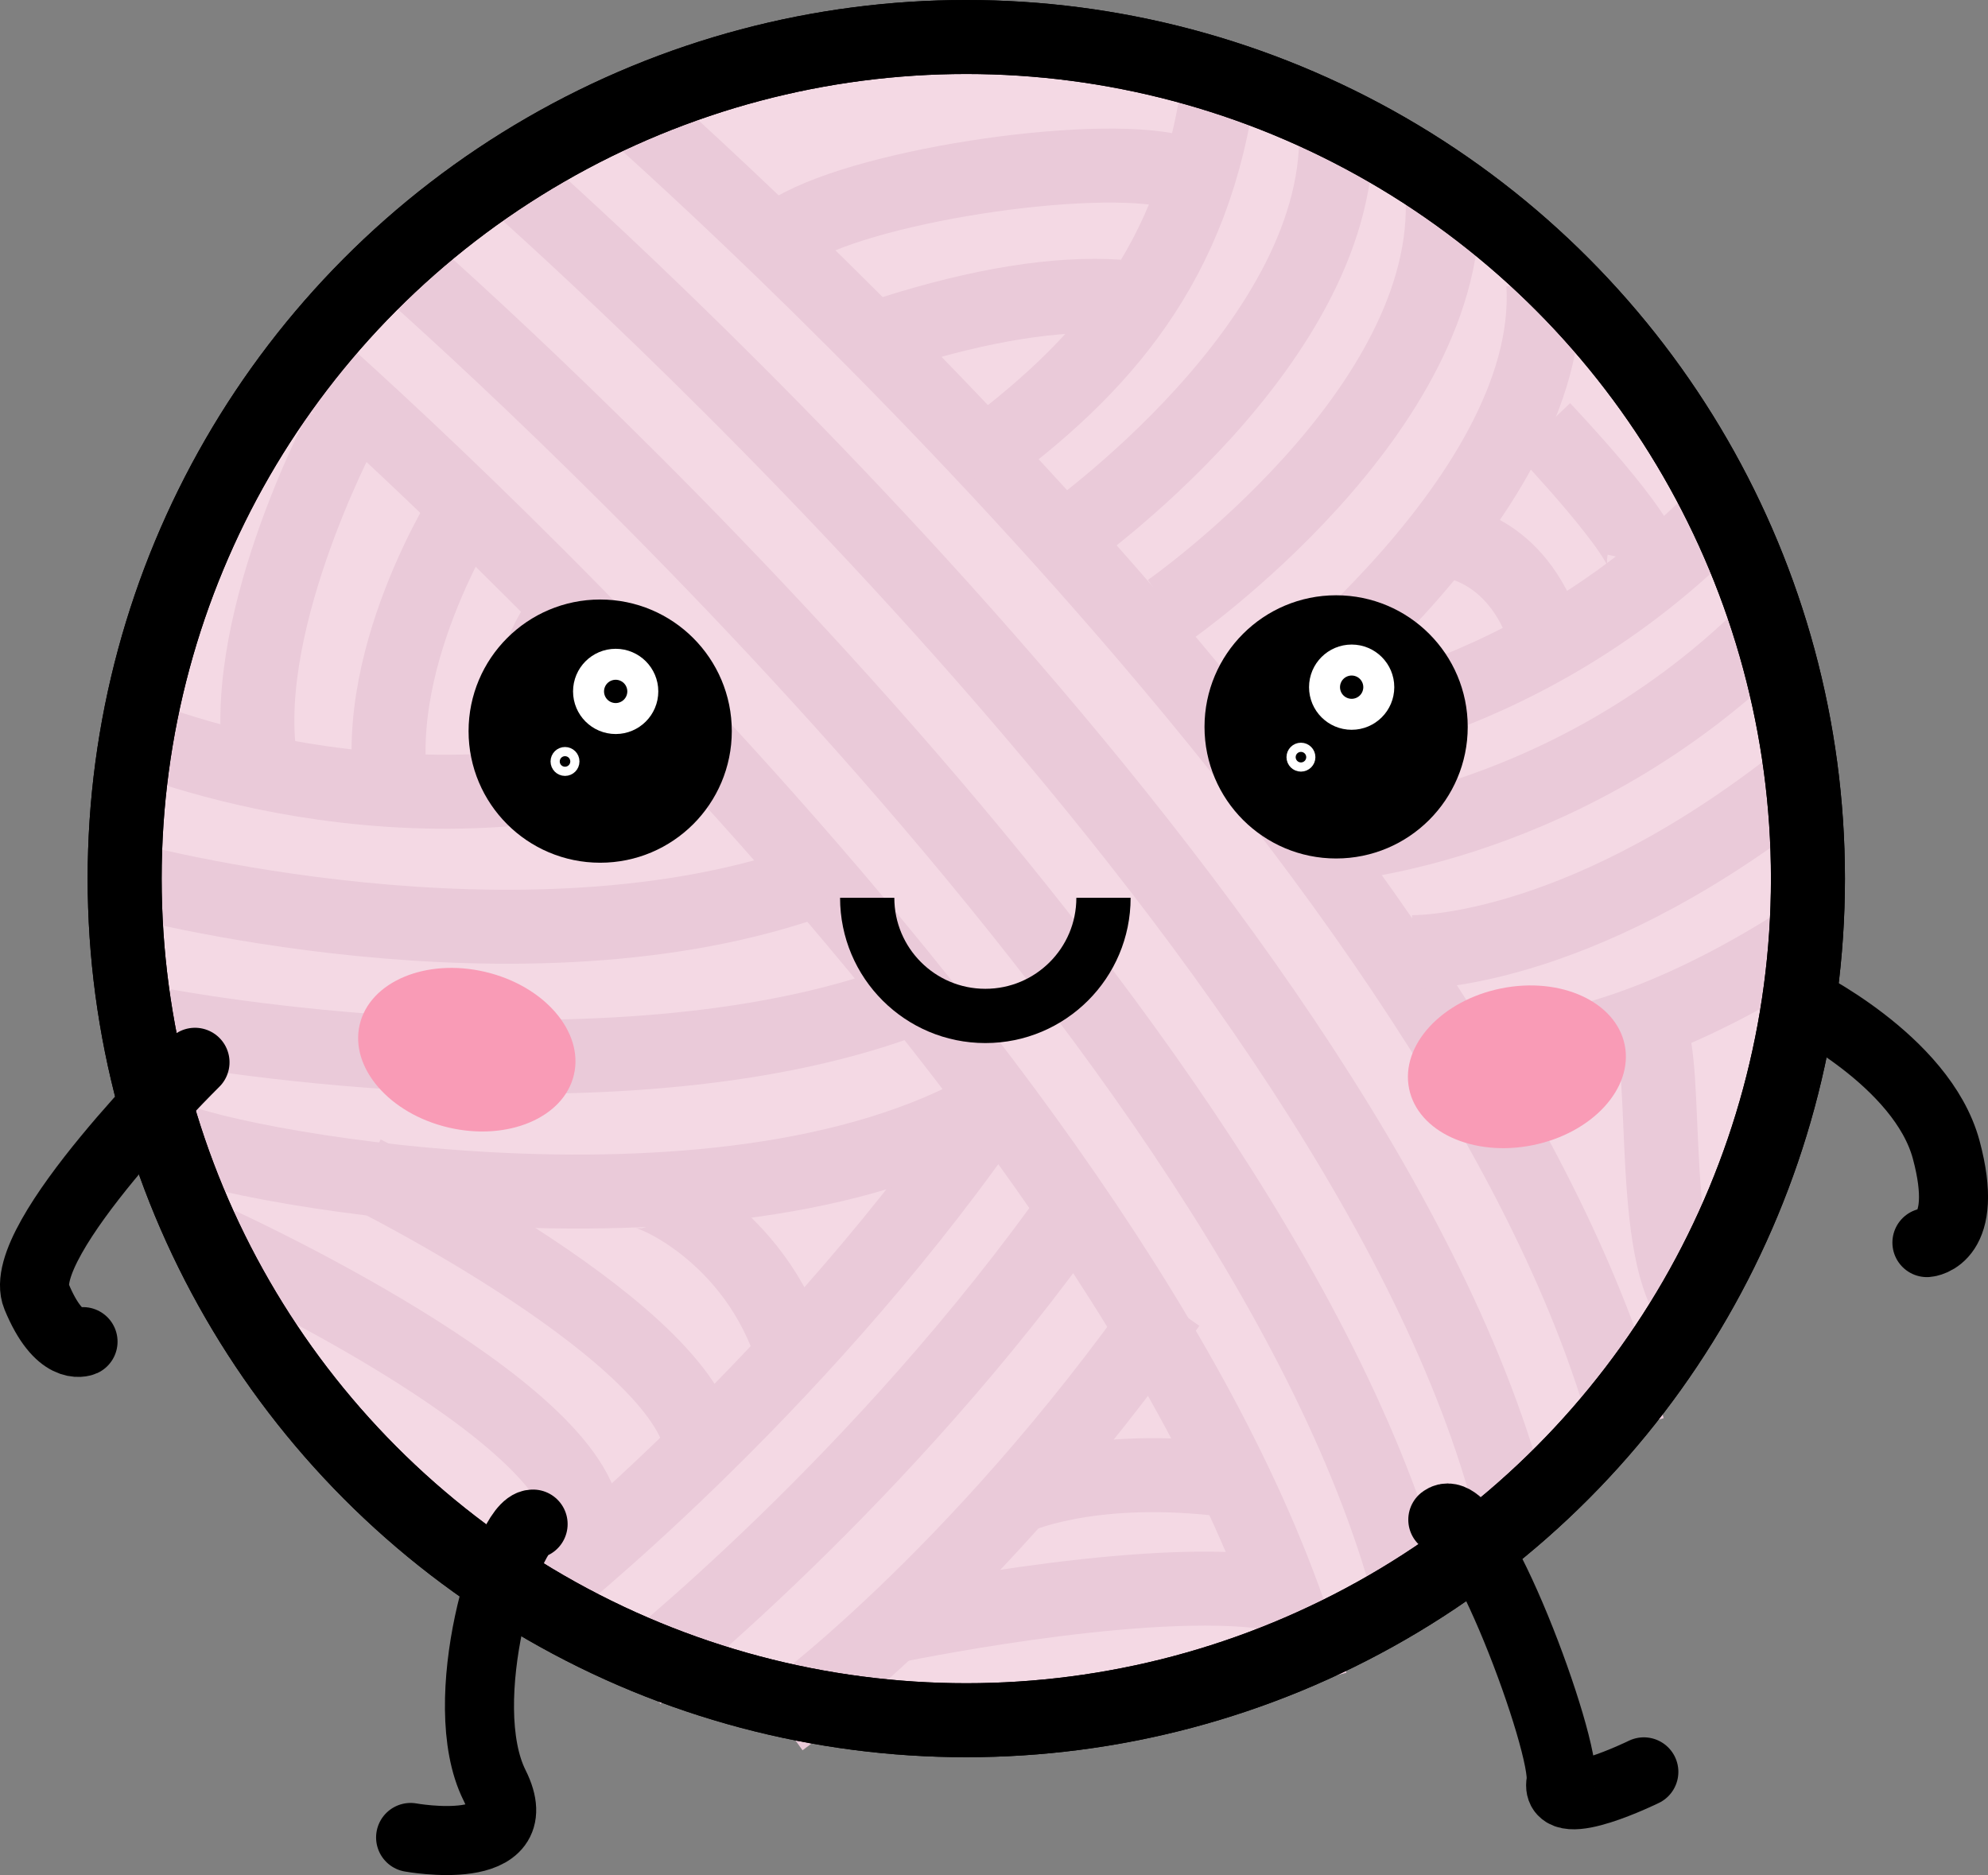 <?xml version="1.0" encoding="UTF-8"?><svg id="Layer_2" xmlns="http://www.w3.org/2000/svg" viewBox="0 0 403.01 380.13"><rect x="0" y="0" width="403.01" height="380.13" fill="#808080" stroke="none"/><defs><style>.cls-1{stroke-width:14px;}.cls-1,.cls-2,.cls-3,.cls-4,.cls-5,.cls-6{fill:none;}.cls-1,.cls-2,.cls-3,.cls-4,.cls-5,.cls-6,.cls-7{stroke-miterlimit:10;}.cls-1,.cls-3,.cls-6,.cls-7{stroke:#000;}.cls-1,.cls-7{stroke-linecap:round;}.cls-2{stroke:#eacad9;}.cls-2,.cls-3{stroke-width:15px;}.cls-8{fill:#f4d9e4;}.cls-9{fill:#f99bb6;}.cls-4{stroke-width:4px;}.cls-4,.cls-5{stroke:#fff;}.cls-5,.cls-6,.cls-7{stroke-width:11px;}</style></defs><g id="Layer_1-2"><circle class="cls-8" cx="195.89" cy="178.12" r="170.62"/><path class="cls-2" d="m100.49,33.44s173,150.11,205.34,270.19"/><path class="cls-2" d="m124.68,19.27s173,150.11,205.34,270.19"/><path class="cls-2" d="m80.35,52.4s173,150.11,205.34,270.19"/><path class="cls-2" d="m60.37,70.86s173,150.11,205.34,270.19"/><path class="cls-2" d="m215.37,109.5s58.07-40.46,55.41-84.72"/><path class="cls-2" d="m195.95,94.76c25.23-18.08,45.11-38.69,50.8-75.49"/><path class="cls-2" d="m236.99,123.73s58.07-40.46,55.41-84.72"/><path class="cls-2" d="m251.41,148.42s64.11-46.56,61.45-90.82"/><path class="cls-2" d="m110.27,322.59s49.91-39.55,89.47-95.79"/><path class="cls-2" d="m129.24,339.55s49.91-39.55,89.47-95.79"/><path class="cls-2" d="m158.32,348.74s39.12-28.04,78.67-84.27"/><path class="cls-2" d="m25.26,178.12s80.73,21.96,140.78,0"/><path class="cls-2" d="m25.26,148.22s57.2,25.28,117.26,3.32"/><path class="cls-2" d="m33.19,207.92s89.77,17.08,149.82-4.88"/><path class="cls-2" d="m33.19,229.65c1.06,4.26,104.4,26.13,162.7-2.85"/><path class="cls-2" d="m270.86,171.18s47.79-3.55,88-43.7"/><path class="cls-2" d="m286.02,193.03s32.44,1.09,77.33-33.76"/><path class="cls-2" d="m292.49,212.8s25.96,8.35,73.97-22.76"/><path class="cls-2" d="m259.1,149.33s47.79-3.55,88-43.7"/><path class="cls-2" d="m69.29,86.9s-22.07,41.6-16.09,69.69"/><path class="cls-2" d="m94.63,102.66s-20.76,32.21-14.78,60.3"/><path class="cls-2" d="m118.58,119.84s-16.46,12.58-10.48,40.67"/><path class="cls-2" d="m73.84,237.73s67.51,33.38,68.51,56.98"/><path class="cls-2" d="m129.24,241.57c1.9-.91,24.02,8.45,31.52,33.13"/><path class="cls-2" d="m44.51,252.27s73.06,33.38,74.06,56.98"/><path class="cls-2" d="m180.66,67.54c18.16-5.78,33.55-8.23,46.08-7.41"/><path class="cls-2" d="m160.76,46.59c15.98-9.5,64.16-16.31,79.1-11.36"/><path class="cls-2" d="m180.66,329.74s47.9-10.07,74.56-7.15"/><path class="cls-2" d="m205.84,303.63s14.24-6.76,40.91-3.84"/><path class="cls-2" d="m333.24,207.26c5.64,2.61.49,45.09,9.82,57.21"/><path class="cls-2" d="m312.86,86.9s21.36,22.46,20.38,27.11"/><path class="cls-2" d="m292.49,109.5s13.91.35,20.38,17.98"/><circle class="cls-3" cx="195.89" cy="178.12" r="170.62"/><path class="cls-6" d="m223.7,182.01c0,13.23-10.72,23.95-23.95,23.95s-23.95-10.72-23.95-23.95"/><path class="cls-1" d="m108.07,308.98c-5.11-.12-16.26,36.05-7.8,52.98,7.52,15.02-17.03,10.55-17.03,10.55"/><path class="cls-1" d="m292.49,308.09c6.33-5.03,25.23,46.06,23.94,53.27-1.19,6.68,16.81-2.15,16.81-2.15"/><ellipse class="cls-9" cx="94.63" cy="212.8" rx="16.21" ry="22.3" transform="translate(-134.11 256.58) rotate(-76.86)"/><ellipse class="cls-9" cx="307.5" cy="216.28" rx="22.3" ry="16.21" transform="translate(-36.78 65.28) rotate(-11.44)"/><circle class="cls-3" cx="195.89" cy="178.12" r="170.62"/><circle class="cls-7" cx="121.67" cy="148.22" r="21.18"/><circle class="cls-5" cx="124.81" cy="140.17" r="3.14"/><circle class="cls-4" cx="114.54" cy="154.37" r=".93"/><circle class="cls-7" cx="270.86" cy="147.36" r="21.18"/><circle class="cls-5" cx="274.01" cy="139.31" r="3.14"/><circle class="cls-4" cx="263.73" cy="153.5" r=".93"/><path class="cls-1" d="m364.35,202.67s25.29,12.21,30.19,30.42c4.89,18.21-3.91,18.82-3.91,18.82"/><path class="cls-1" d="m39.53,215.36S2.77,251.59,7.4,262.84c4.64,11.26,9.43,9.15,9.43,9.15"/></g></svg>